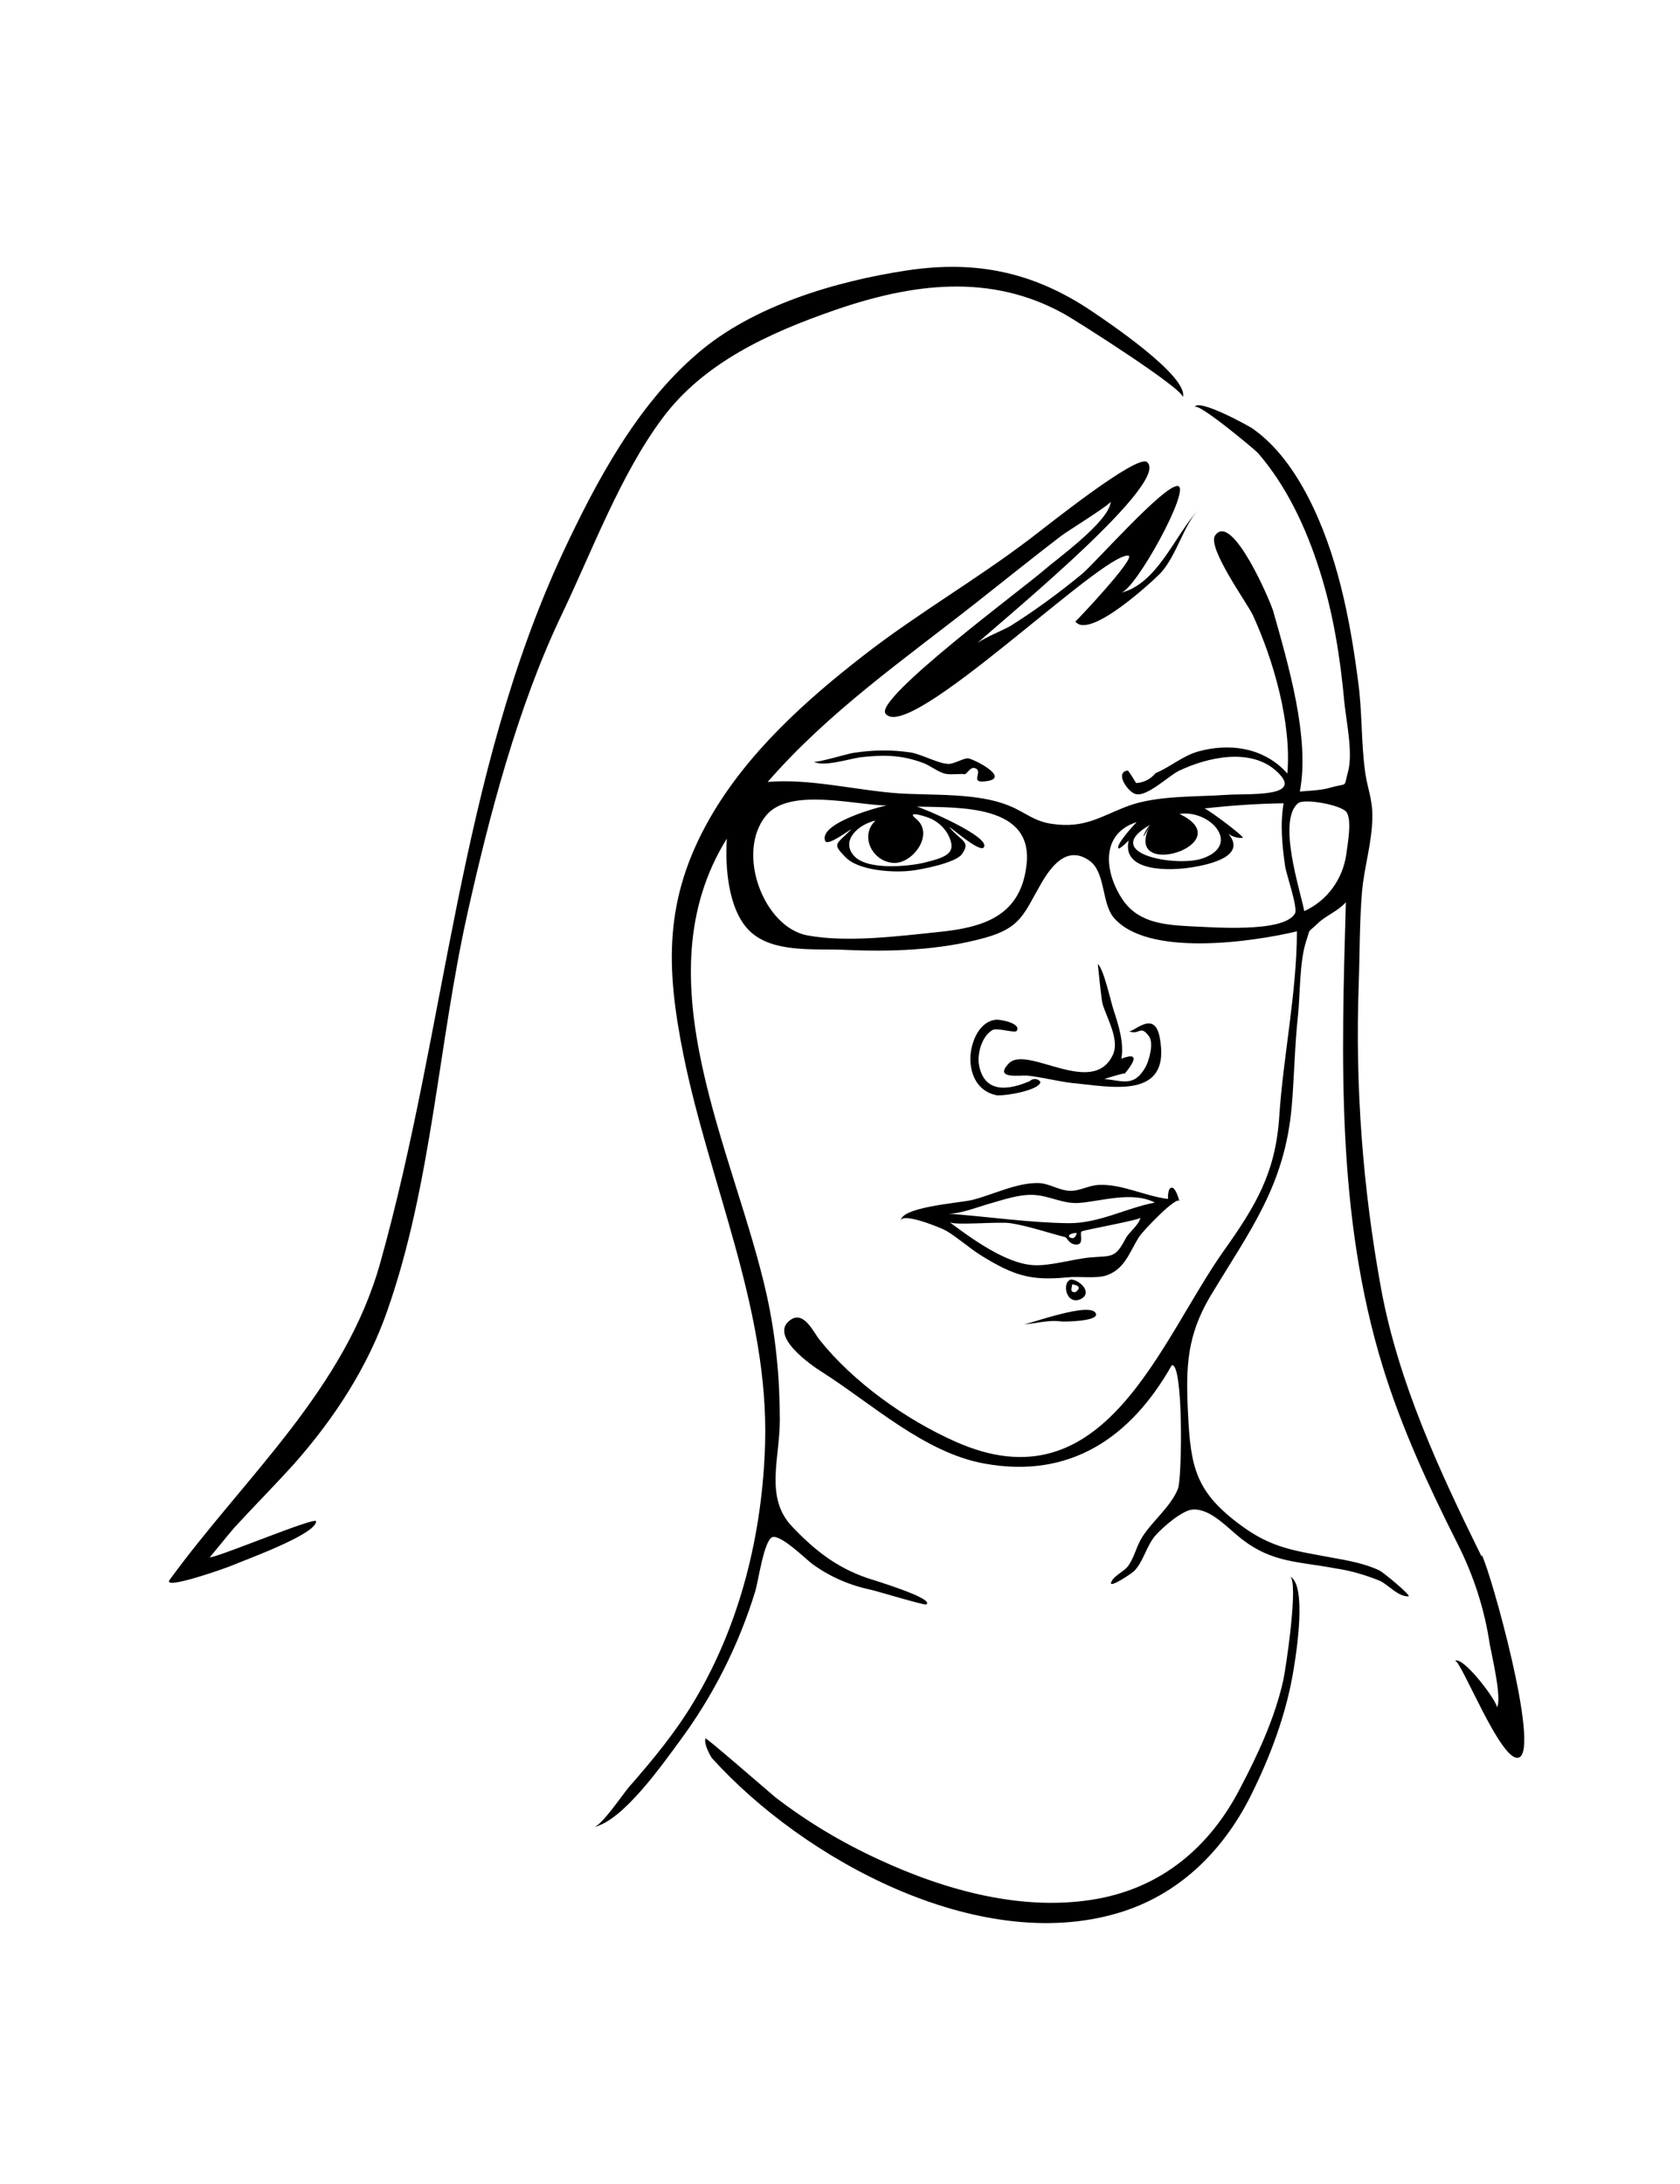 <svg
  data-face="sondra"
  aria-labelledby="sondrafaceID"
  role="img"
  xmlns="http://www.w3.org/2000/svg"
  width="200px"
  height="260px"
  viewBox="0 0 456.5 456.5"
>
  <title id="sondrafaceID">Sondra</title>
  <path d="M46.1 360.8c-2.2 3 15.4-3.2 17.2-4 2.7-1.2 22.6-8.3 22.6-11.9 0-1.4-26.6 9.8-28.9 9.8 0 0 6.3-7.7 6.7-8.1 5.4-5.9 11-11.5 16.3-17.4 10.8-12.2 20-26.3 25.3-41.7 12-34.2 13.8-72.3 21.7-107.7 6-26.9 13.8-56.6 25.7-81.4 8.2-17.2 15.9-37.9 27.2-53.1 11.3-15.3 29.3-23.4 46.9-29.5 21.1-7.3 42.3-10.1 62.3 1 2.8 1.5 32.9 20.6 32.3 22.7 1.8-5.7-21.3-21.1-24.7-23.4C280.8 5.4 265.2 2.2 246.5 5c-19.3 2.9-42 9.6-57 22.6C173 41.7 162 62.4 152.9 81.8c-28.3 61-31.6 128.7-49.5 192.6-9.6 34.7-36.8 58.3-57.3 86.4zM193.4 409.2c24.9 27.6 72.2 53.4 110.2 42.2 16.5-4.8 28.6-16.7 36.2-31.8 5.5-11 9.9-22.8 11.8-35 .6-3.6 3.6-22.6-1.1-24.7 2.5 1.2-1.2 25.6-1.8 28.2-2.3 10.3-6.9 20.2-11.8 29.5-8.2 15.8-21.1 26.7-38.8 29.9-20 3.6-41.2-2.3-59.3-10.7-10-4.6-19.4-10.2-28.1-16.9-1.6-1.3-18.8-16.3-19-16-.5 1.3 1 4.2 1.7 5.3zM320.5 258c-.2-.8-1.4-5-2.7-3.4-.4.8-.5 1.8-.4 2.7-6.2-.7-12.5-4.1-18.8-3.8-2.8.1-5.2 1.7-7.9 1.6-2.9-.1-5.6-2-8.4-2.1-6-.2-12.5 3.2-18.2 4.6-3.2.8-20 1.9-19.3 5.9-.5-3 11.1 1.7 12.4 2.5 3.3 2 6.2 4.7 9.6 6.8 8.8 5.4 13.4 6.8 23.4 5.8 2.9-.3 7.7.4 10.4-.5 5-1.7 6.2-6.1 8.8-10.3.9-1.6 10.7-11.8 11.1-9.8zm-51.3.5c3.5-1 7.6-2.4 11.3-2.3 4.5.1 8.2 2.5 12.6 2.2 5.9-.4 14.6-3.3 20.7-.1-7.9 1.5-15 5.6-23.3 5.6-10.5-.1-22.3-1.8-32.9-2.6 3.1.2 8.6-2 11.6-2.8zm23.4 8.1c-.4 1.3-1 1.7-2 1.1-.8-.9 1.9-1.3 2-1.1zm13.3 1.4c-2.9 5.6-3.9 4.7-9.6 5.2-4.6.4-11 2.4-15.5 2.1-7.5-.4-16.9-7.3-22.8-11.7 1.3 1 13.3-.2 16.6.3 4.7.7 11.9 3.1 14.9 3.8.4.1 1 2 3 2 2.3 0 .6-3.3 1.5-3.6 1.3-.5 15.8-3.1 15.9-3.7-.5 2.1-3 3.8-4 5.6zM291.3 280.5c2 .3 2.4 1 1 2.1-2 .3-.8-1.7-1-2.1zm-.3-1.3c-2.6.7-1.3 7.2 2.7 5.3 3.3-1.7-.3-5.2-2.7-5.3z"/>
  <path d="M288.3 290.6c.8.1 10.2 0 9.5-2.1-1.2-3.5-18 2.8-19.7 2.9 3.2-.2 6.9-1.3 10.2-.8z"/>
  <path d="M279.8 225.3c-5.8 2.5-12.4 3.4-13.8-4.5-.5-2.9.8-7.8 3.7-9.4 1.4-.7 6.2 1 6.6.2 1.2-2.1-4.7-3.1-5.6-3-5.1.5-7.3 7.2-7 11.5.3 4.4 2.5 8 6.9 9 2 .4 12-1.3 12.1-3.6-.7-1-2.1-1-2.9-.2z"/>
  <path d="M315.1 213.3c-1.5-7.6-7.2-1-8.4-1.6 2.9 1.3 3.1-1.9 5.5 1.4 1.4 1.9 0 6.8-1 8.5-3 5.2-5.9 3.7-11.1 3.1 0 0 6-1.9 5.5-1.4.7-.9 5.6-6.6-.9-4.1.8-4.3-.8-9.2-2.1-13.2-.7-2-2.7-11.3-4.3-12.5 0 0 1 10 1.3 10.8 1 3.6 4.6 9.5 2.9 13.6-5.3 12.2-23.4-2.6-28.4 2.6-4.2 4.4 3.2 3.1 5.1 3.3 3.8.4 8 1.5 12 2 10.3.9 27.3 5 23.9-12.5zM268.6 143.7c5.5-1.1-4-5.9-5.5-6.1-1-.2-3.8 1.5-5.3 1.5-2.7 0-7.3-2.6-10.3-3.1-5.2-.8-10.4-.7-15.6.1-1.1.1-10.1 2.8-10.8 2.4 2.7 1.5 9.7-.8 12.7-1.2 6.3-.7 11.1-.7 17.2 1.6 1.8.7 4.2 2.6 6 2.9 1.5.3 4.3-.1 5.1.1.5.1 1.5-1.9 2.6-1.7 3.1.7-2.1 4.6 3.9 3.5z"/>
  <path d="M402.5 354.3c-11.4-23.1-22.5-47.1-27.2-72.5-5-27.3-7.1-55.1-6.1-82.9.3-8.4.2-16.8.9-25.1.6-6.8 2.7-13.2 2.8-20.1.1-4.9-1.3-7.9-1.9-12-1.2-8.3-.8-16.9-2-25.3-2.2-16.9-5.7-34.7-13.6-49.9-3.7-7.1-8.5-13.9-15-18.5-.8-.6-15.1-8.5-15.8-5.8.5-1.8 16.5 11.6 17.2 12.4 7.9 9.1 13.2 20.6 16.8 32 3.7 11.6 5.6 23.7 6.7 35.8.5 5.1 2.4 13.7 1 18.8-1.3 4.7.2 2.9-5 4.4-2.4.7-5.7.8-8.1 1 2.8-14.5-3.2-34.7-7.2-48.9-.6-2.3-11.2-27.3-15.8-20.7-2.3 3.2 8.6 18.3 10.2 21.6 5.7 12.4 10.6 29.6 9.4 43.1-6.3-7.1-15.8-8.4-24.5-5.9-4.2 1.3-7.4 4.2-11.3 5.8-1.3 1.6-3.2 2.6-5.3 2.7-.7-1.2-1.4-2.3-2.2-3.4-3.8.4 0 5.9 2.1 6.4 3.1.8 9-5 11.7-6.3 7.7-3.7 19.7-6.5 26.8.3 7.4 7-7.9 5.8-13.7 6.2-8.4.6-18.8.1-26.8 3-7.5 2.8-11.7 6.2-20.7 4.9-5-.7-7.2-3.1-11.6-4.9-8.6-3.6-20.8-2.8-30.1-3.4-11.5-.8-24.2-4.1-35.6-3.1 16.7-19.2 37.1-33.3 56.9-48.9 7.6-6 15.2-12.1 22.9-18 1.1-.9 13.4-8.5 13.4-9.3-.2 5.3-14.9 15.8-18.3 18.8-5 4.4-45.9 34.7-42.9 38.8 6.1 8.5 58.8-43.7 66-42.9 2.4.3-14.3 18-14.4 17.9 3.8 5.1 21.3-11.2 23.2-13.2 4.4-4.9 6.2-12.9 10.2-17.1-6.3 6.7-11 20-21 22.5 4.1-1 19-28.3 15.5-29s-22.6 21-26.1 23.9c-6.2 5.1-12.6 9.8-19.4 14.1-2 1.2-9.1 3.9-10.2 5.8 1-1.7 54.3-44.4 47.3-50.3C309 54.7 283.8 75 279.8 78c-14.6 11.1-30.6 20.3-45.1 31.6-16 12.4-31.8 26.7-41.9 44.4-12.4 21.8-11.9 40.3-7.1 64.1 7.1 35.2 23.2 69.2 22.2 105.6-.7 24.4-6.7 49.1-19.3 70.1-5 8.4-11.2 15.9-17.6 23.2-1.6 1.8-7.4 10.5-9.6 11 8-1.8 18.7-17.2 23.3-23.4 9.1-12.3 16-26 20.5-40.6.8-2.5 2.4-14.1 4.7-14.8 2.3-.7 9 5.9 10.7 7.2 4.6 3.4 10 5.8 15.6 7 1.6.3 15 4.4 15.5 4.1 2.4-1.6-14.3-6.6-16.1-7.2-8.4-2.9-14.3-7.6-20.3-13.9-7.6-7.9-3.4-18.5-3.4-29.1 0-11.3-1.1-22.6-3.5-33.6-8.6-39.1-34.7-86-10.9-124.3-.5 7.5.3 19.1 6 24.9 6.1 6.2 17.5 5 25.6 5.3 12.8.6 26.2.2 38.7-3.3 9.6-2.7 10.4-6.5 15-14.5 2.8-4.9 7.1-10.6 13.1-6.5 4.5 3 3.4 11.4 6.6 15.4 9 11 37.7 6.8 49.9 3.9 0 16.5-3.7 33.8-4.8 50.4-1 15.2-6.4 24.2-15 36.3-17.6 24.8-32.4 70.2-73.1 51.9-13.5-6-27.7-16.2-36.8-27.6-1.6-2-4.2-7.9-7.8-5.5-6.4 4.3 6 12.7 8.4 14.2 13.7 8.7 27.8 21.9 44.1 24.9 23.4 4.3 39.9-7.1 51-26.7 3.2-.8 2.8 30.7 1.7 33.5-1.9 4.9-7 8.8-9.8 13.3-1.5 2.4-2.1 5.5-3.8 7.8-1.2 1.6-4 2.6-4.6 4.5-.4 1.5 5.6-2.5 6.3-3.2 2.6-2.7 3.3-6.9 5.9-9.8 1.9-2.1 7.2-6.8 10.1-6.9 4.9-.2 9.3 5 13.3 8.1 8.3 6.4 15.3 6 25.4 7.9 4.1.6 8.2 1.8 12.1 3.4 2.3 1.1 4.9 4.3 7.7 4.2 1.1 0-6.8-6.5-7.8-7-4.1-2-9-2.8-13.4-3.6-9.6-1.8-15.8-2.5-23.9-8.4-12.7-9.2-14.1-15.9-14.8-31-.6-12.4-.3-20.8 6.1-31.6 10.9-18.1 20.2-30 22.1-51.6.7-8.2.8-16.5 1.7-24.7.6-5.9.4-14.5 2.2-20.1 1.3-3.9.2-2 3.1-4.8 2.4-2.3 5.3-3.2 7.7-5.8-1.2 42.5-2.6 85 10 126.1 5.2 16.9 12.5 32.6 20.4 48.3 4.3 8.5 7.3 17.7 8.7 27.2.4 2.3 3.5 15.3 1.9 17.2.7-.9-9-14.1-11.4-12.7 1.5-.8 12.6 28 17.4 26.3 5.9-2-7.5-50-10-54.9l-.2.1zM248.9 154c-3.1-2.5 3.2-.5 4.3.1 1.8.9 3.3 2.3 4.3 4 2.8 5.2-.2 6.3-6.2 7.8-4.5 1.1-16 2.2-19.4-2-3.4-4.1 1.4-8.4 6-9.4-4.4 4.1-.9 11.1 4.8 11.5 5.2.4 11.4-7.8 6.2-12zm30 12.8c-1.7 14-12.2 16.8-24.1 18-10.6 1.1-24.7 2.9-35.4.9-11.9-2.2-19.5-22.4-11.3-32.5 6.3-7.8 24.2-2.9 32.9-2.8-1.6.2-18.6 4.7-16.8 9.6.6 1.6 6.2-2.7 7.2-3.2-4.2 4.3-5.4 3.8-1.7 7.6 3.6 3.8 13.3 4.3 18 3.7 2.7-.3 12-2.1 13.7-4.5 2.5-3.6-.3-3.4-3.5-7.4.8.4 8.3 7 9.4 5.6 2.2-2.8-16.7-10.8-18.2-11.1 11.5.3 32-.7 29.8 16.1zm33.7-11.2c-8.3 15.8 25 5.2 7.9-2.9 8.3-1.3 17 8.4 6.2 12.1-7 2.4-28.1-1.3-14.1-9.2-3.5 6.7-1.2.7 0 0zm10.4 27.6c-7.4-.4-14.3-1.2-18.4-7.9-4.7-7.6-5.2-17.4 4.3-20.4-.2.1-6.4 6.8-4.8 7.2 1-.6 1.8-1.4 2.6-2.2-2 8.6 11.1 8.3 17.2 7.3 5-.8 14.9-3.1 9.9-9.1 1.1.8 2.5 1.2 3.9 1.1.3-.5-9.1-7.5-10.4-8 7.2-.8 14.3-1.3 21.5-1.4-1 5.6-.4 11.5.4 17.1.3 2.1 3.5 11.3 2.7 12.8-3 5.5-23.3 3.7-28.9 3.5zm42.8-19.4c-1 6.7-5.2 12.5-11.4 15.3-1-5.4-7.4-24.5-1.7-29.3 1.6-1.4 11.5.4 13.1 2.3 1.7 2.1.3 9.2 0 11.7z"/>
</svg>
